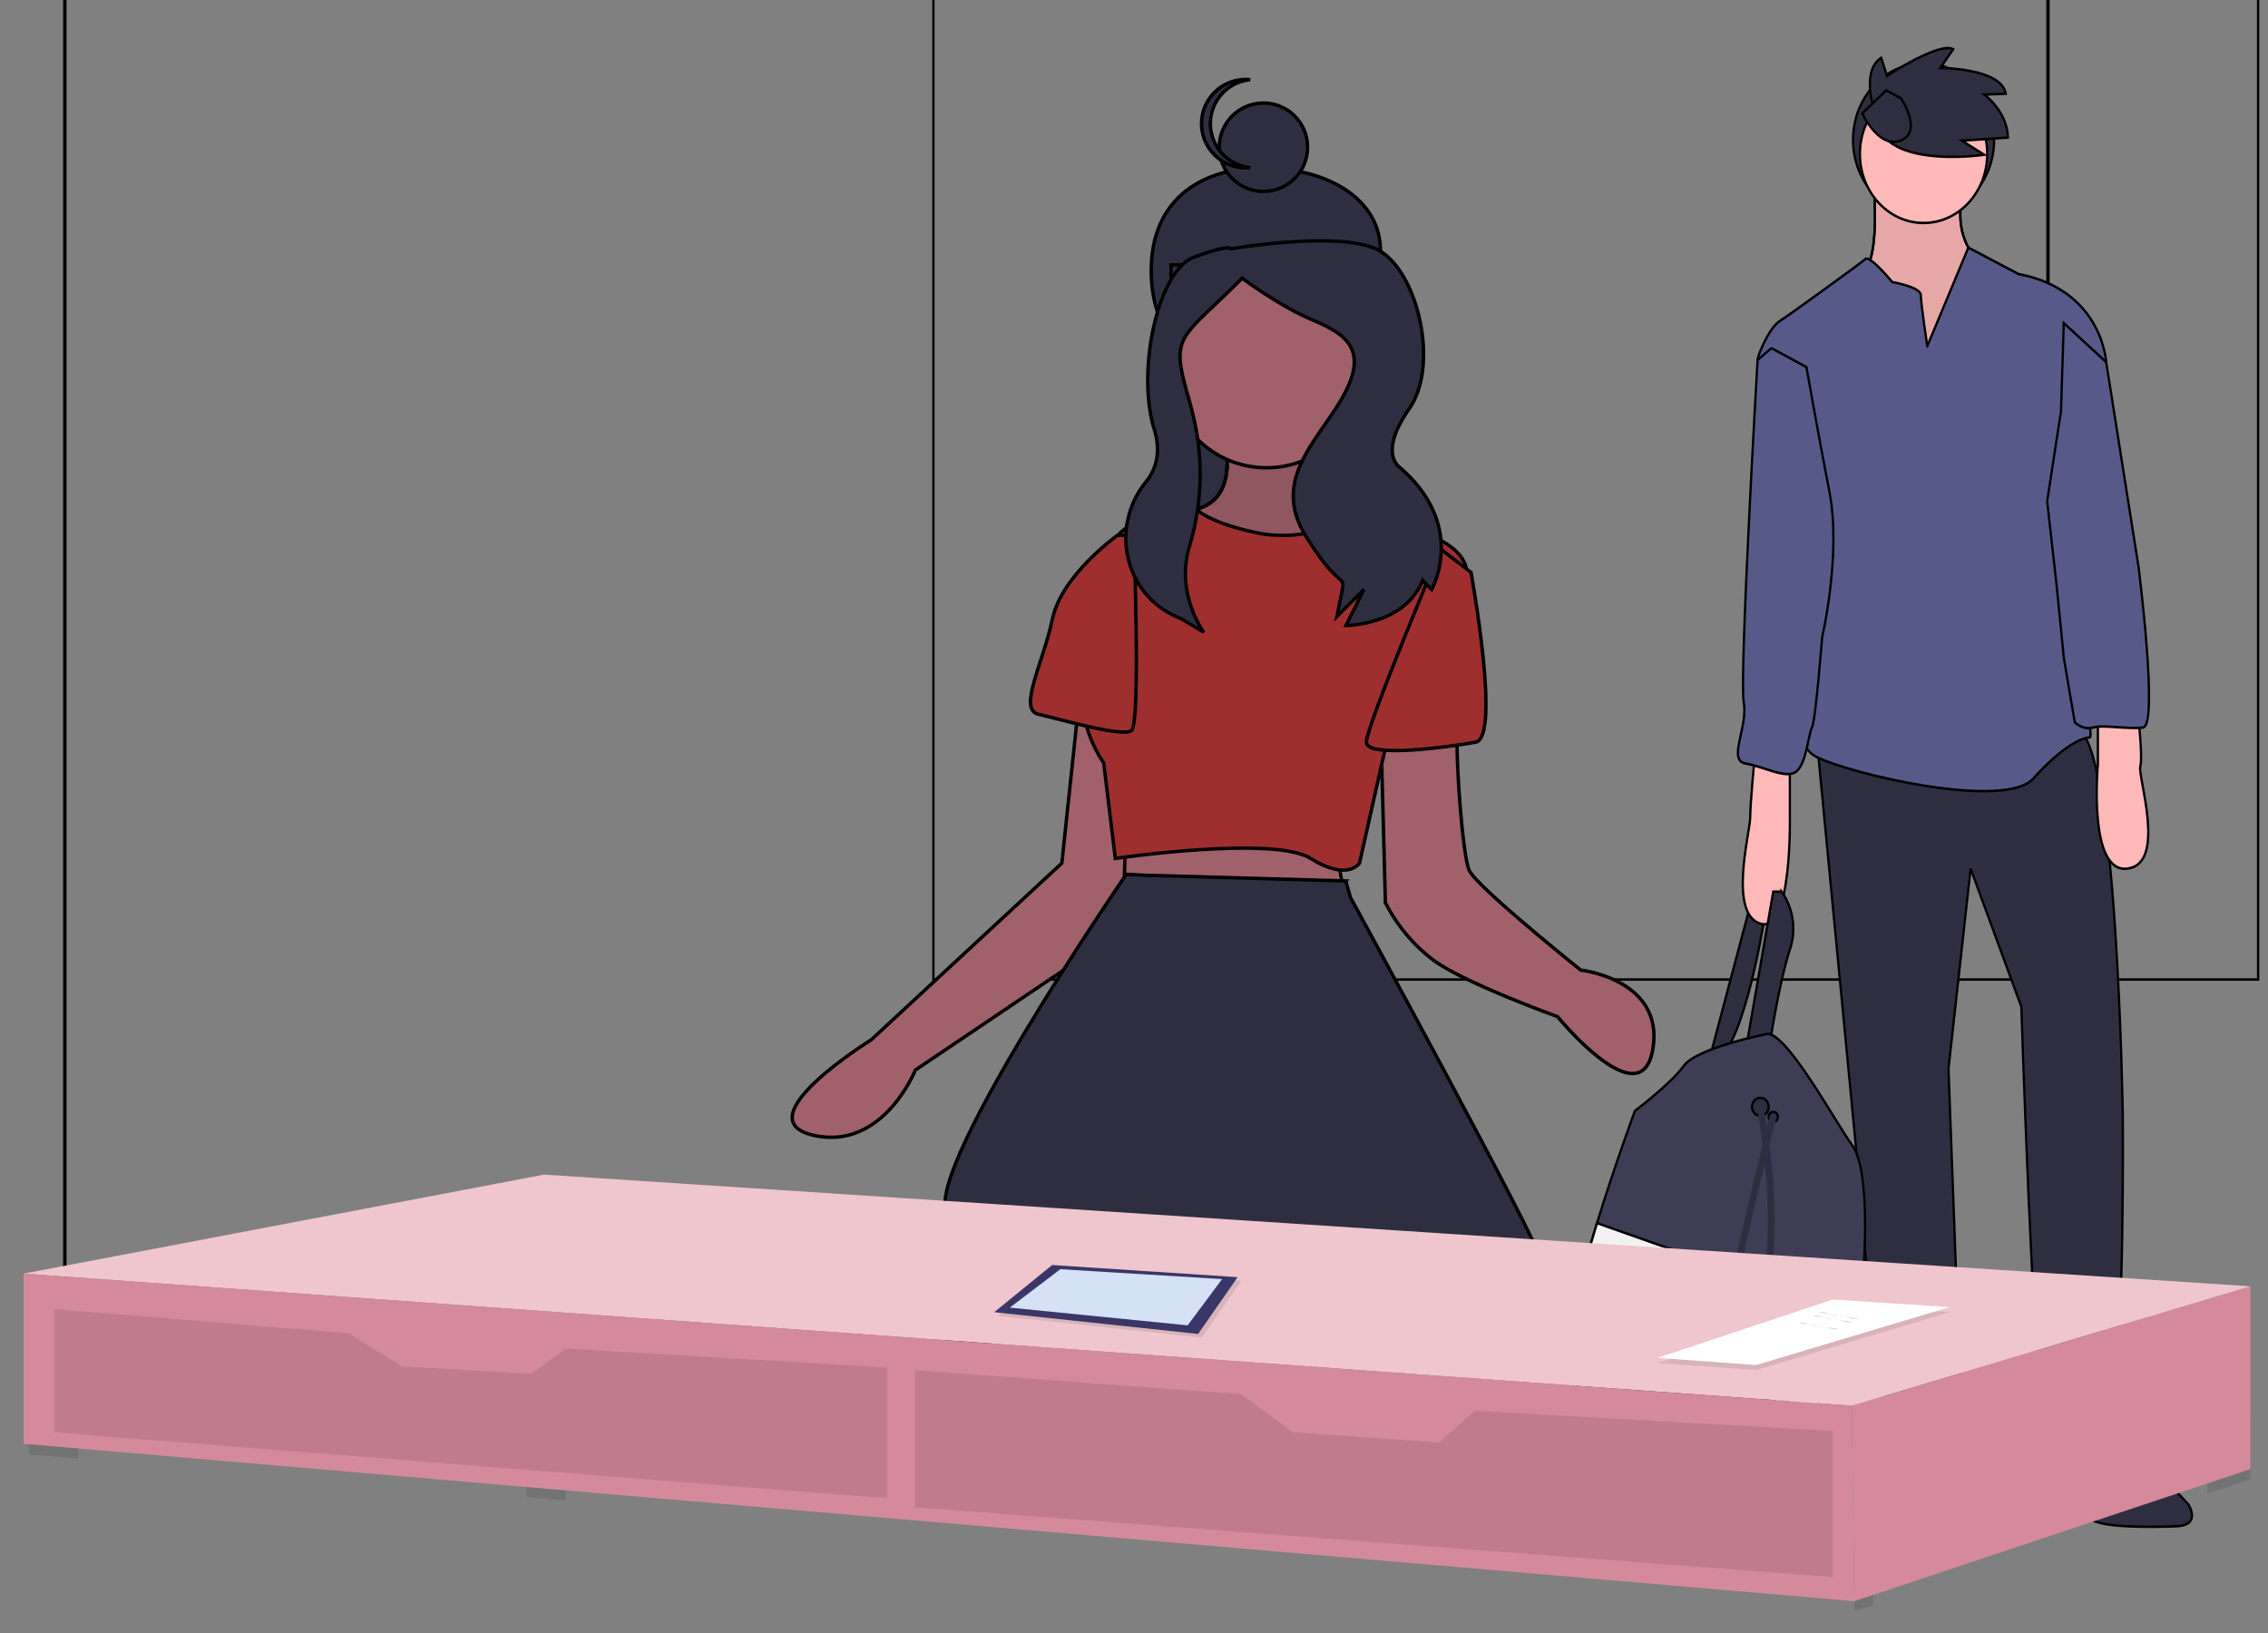 <svg width="625" height="450" xmlns="http://www.w3.org/2000/svg">
 <rect width="100%" height="100%" fill="#808080" stroke="none"/>
 <title>work time</title>

 <g>
  <title>background</title>
  <rect fill="none" id="canvas_background" height="452" width="627" y="-1" x="-1"/>
 </g>
 <g>
  <title>Layer 1</title>
  <g stroke="null" id="svg_336">
   <g stroke="null" transform="matrix(0.939,0,0,0.939,-7308.216,-6312.964) " id="svg_334">
    <title stroke="null" transform="translate(0,1.522) translate(3.044,0) translate(0,-7.61) translate(-147.633,-94.363) translate(0,-4.566) translate(12.176,-24.352) translate(39.572,-86.753) translate(-144.685,358.185) translate(8040.533,0) translate(0,6573.796) ">background</title>
    <rect stroke="null" x="7802.006" y="6714.859" width="582" height="402" id="svg_332" fill="none"/>
   </g>
   <g stroke="null" transform="matrix(0.939,0,0,0.939,-7308.216,-6312.964) " id="svg_335">
    <title stroke="null" transform="translate(0,1.522) translate(3.044,0) translate(0,-7.61) translate(-147.633,-94.363) translate(0,-4.566) translate(12.176,-24.352) translate(39.572,-86.753) translate(-144.685,358.185) translate(8040.533,0) translate(0,6573.796) ">Layer 1</title>
    <g stroke="null" id="svg_302">
     <g stroke="null" id="svg_330" transform="matrix(0.668,0,0,0.725,-10528.419,-5964.254) ">
      <title stroke="null" transform="translate(0,2.1) translate(4.56,1.8189894035458565e-12) translate(0,-10.498) translate(-221.151,-130.175) translate(0,-6.299) translate(18.239,-33.594) translate(59.278,-119.677) translate(-216.736,494.119) translate(12044.578,1.8189894035458565e-12) translate(0,9068.608) ">background</title>
      <rect stroke="null" fill="none" id="svg_331" height="402" width="582" y="17494.256" x="27822.342"/>
     </g>
     <g stroke="null" id="svg_303" transform="matrix(0.668,0,0,0.725,-10528.419,-5964.254) ">
      <title stroke="null" transform="translate(0,2.1) translate(4.56,1.8189894035458565e-12) translate(0,-10.498) translate(-221.151,-130.175) translate(0,-6.299) translate(18.239,-33.594) translate(59.278,-119.677) translate(-216.736,494.119) translate(12044.578,1.8189894035458565e-12) translate(0,9068.608) ">Layer 1</title>
      <circle stroke="null" id="svg_329" fill="#2f2e41" r="30.997" cy="17556.387" cx="28257.365"/>
      <path stroke="null" id="svg_328" fill="#2f2e41" d="m28162.956,17929.564l19.044,-66.045l6.483,2.026s-7.699,49.433 -19.854,61.993l-5.673,2.026z"/>
      <path stroke="null" id="svg_327" fill="#ffb9b9" d="m28235.485,17575.026s2.431,25.932 -3.241,33.225s3.647,21.475 3.647,21.475l17.018,20.259l25.122,-11.345l3.647,-21.07l-2.431,-14.587s-8.509,-8.509 -4.862,-23.906s-38.898,-4.052 -38.898,-4.052z"/>
      <path stroke="null" id="svg_326" opacity="0.1" d="m28235.485,17575.026s2.431,25.932 -3.241,33.225s3.647,21.475 3.647,21.475l17.018,20.259l25.122,-11.345l3.647,-21.07l-2.431,-14.587s-8.509,-8.509 -4.862,-23.906s-38.898,-4.052 -38.898,-4.052z"/>
      <polygon stroke="null" id="svg_325" fill="#ffb9b9" points="28250.076,18060.033 28250.076,18076.645 28272.359,18081.102 28270.334,18053.549 28250.076,18060.033 "/>
      <polygon stroke="null" id="svg_324" fill="#ffb9b9" points="28316.932,18053.549 28312.068,18076.645 28321.793,18083.533 28338.811,18070.973 28336.785,18051.117 28316.932,18053.549 "/>
      <path stroke="null" id="svg_323" fill="#2f2e41" d="m28274.383,18079.078s-8.509,-14.383 -24.311,-5.368c0,0 -2.836,15.903 -5.673,17.118s-18.639,24.311 0,26.337s27.958,-4.052 27.958,-4.052s-3.647,3.138 2.026,1.517s3.241,-10.535 3.241,-10.535l-3.241,-25.018z"/>
      <path stroke="null" id="svg_322" fill="#2f2e41" d="m28329.893,18069.353s-12.561,8.914 -14.587,4.862s-5.267,-3.647 -5.267,-3.647s-11.345,42.768 -4.052,44.794a24.584,24.584 0 0 0 14.181,-0.733s9.724,-6.81 9.724,-1.543s27.147,4.888 38.493,4.483s5.267,-8.914 5.267,-8.914l-14.992,-14.587l-17.018,-24.716s-7.699,-6.888 -11.75,-0z"/>
      <path stroke="null" id="svg_321" fill="#2f2e41" d="m28210.363,17798.284l17.018,163.29s9.319,99.676 10.94,101.297s12.156,6.888 35.251,0l-5.267,-130.47l9.724,-81.037l22.285,55.916s5.267,150.324 8.914,150.324s25.932,7.293 31.199,-1.621s4.457,-104.943 4.457,-104.943s-2.431,-151.54 -20.259,-156.402s-114.262,3.647 -114.262,3.647z"/>
      <circle stroke="null" id="svg_320" fill="#ffb9b9" r="27.958" cy="17562.06" cx="28257.365"/>
      <path stroke="null" id="svg_319" fill="#575a89" d="m28258.985,17639.856s-2.836,-17.423 -2.836,-20.665s-12.561,-5.267 -12.561,-5.267s-9.724,-10.94 -11.75,-9.319s-32.82,22.285 -37.682,25.122s-10.13,14.992 -9.724,15.802s25.527,53.485 25.527,53.485s10.94,32.415 3.241,49.433s-17.423,50.648 -3.241,57.536s83.063,21.88 95.624,8.914s21.475,-16.613 24.716,-16.613s-13.371,-56.321 -9.724,-61.588s-1.621,-38.087 -1.621,-38.087l18.639,-52.269s-1.621,-29.173 -38.493,-35.656l-22.058,-10.695l-18.055,39.868z"/>
      <path stroke="null" id="svg_318" fill="#ffb9b9" d="m28183.216,17805.577s-2.026,19.449 -2.026,25.122s-9.724,38.898 4.457,42.95s12.966,-44.165 12.966,-44.165l0,-24.716l-15.397,0.81z"/>
      <path stroke="null" id="svg_317" fill="#ffb9b9" d="m28351.368,17787.344s2.431,18.639 1.216,22.69s11.75,39.303 -5.673,41.329s-12.966,-42.139 -12.966,-42.139l0,-21.88l17.423,-0z"/>
      <path stroke="null" id="svg_316" fill="#2f2e41" d="m28179.569,17923.081l11.75,-62.399l3.647,0a24.543,24.543 0 0 1 3.647,23.501c-4.862,13.776 -8.914,38.898 -8.914,38.898l-10.13,0z"/>
      <path stroke="null" id="svg_315" fill="#575a89" d="m28190.509,17640.666l-6.078,4.862s-8.104,128.849 -6.078,138.574s-7.293,23.501 0.81,24.716s17.828,6.483 22.285,3.241s5.267,-14.992 6.888,-17.828s4.457,-36.467 4.457,-36.467s8.509,-33.63 3.241,-58.752s-10.13,-50.648 -10.13,-50.648l-15.397,-7.699z"/>
      <path stroke="null" id="svg_314" fill="#575a89" d="m28318.953,17630.537l18.639,15.802l14.182,82.658s8.914,64.425 2.026,65.235s-17.423,-1.216 -21.88,0s-8.104,-2.026 -8.104,-2.026s-4.862,-25.932 -4.862,-26.337s-3.241,-29.984 -3.241,-29.984l-4.052,-33.225l6.078,-36.467l1.216,-35.656z"/>
      <path stroke="null" id="svg_313" fill="#3f3d56" d="m28231.028,18013.032s-2.634,7.565 -6.264,17.865c-1.686,4.789 -3.586,10.174 -5.543,15.665c-1.26,3.549 -2.54,7.143 -3.801,10.652c-2.01,5.612 -3.963,11.001 -5.669,15.628c-2.253,6.106 -4.08,10.891 -5.061,13.124c-4.457,10.13 -85.899,-6.078 -92.382,-10.13s-8.104,-17.828 -8.914,-37.277c-0.004,-0.101 -0.008,-0.203 -0.008,-0.304c-0.105,-3.926 0.895,-9.773 2.569,-16.633c0.835,-3.428 1.84,-7.107 2.958,-10.928c1.499,-5.126 3.201,-10.498 4.98,-15.847c7.642,-22.974 16.649,-45.429 16.649,-45.429s15.802,-10.94 21.475,-18.233s36.872,-12.966 36.872,-12.966c8.914,0.405 29.173,34.846 37.277,45.381s4.862,49.433 4.862,49.433z"/>
      <circle stroke="null" id="svg_312" fill="#2f2e41" r="3.647" cy="17947.797" cx="28185.647"/>
      <circle stroke="null" id="svg_311" fill="#2f2e41" r="2.026" cy="17951.849" cx="28191.319"/>
      <path stroke="null" id="svg_310" fill="#f2f2f2" d="m28224.763,18030.897c-1.686,4.789 -3.586,10.174 -5.543,15.665l-110.308,-35.867c1.499,-5.126 3.201,-10.498 4.98,-15.847l110.871,36.049z"/>
      <path stroke="null" id="svg_309" fill="#f2f2f2" d="m28215.42,18057.214c-2.01,5.612 -3.963,11.001 -5.669,15.628l-106.365,-34.587c-0.105,-3.926 0.895,-9.773 2.569,-16.633l109.465,35.592z"/>
      <path stroke="#2f2e41" id="svg_308" stroke-width="3" stroke-miterlimit="10" fill="none" d="m28185.647,17948.608s8.104,35.656 3.241,67.261s12.156,61.183 12.156,61.183"/>
      <path stroke="#2f2e41" id="svg_307" stroke-width="3" stroke-miterlimit="10" fill="none" d="m28191.319,17951.444s-15.802,57.536 -16.207,65.64s-6.888,66.045 -14.992,72.123"/>
      <path stroke="null" id="svg_306" fill="#2f2e41" d="m28235.901,17545s-6.328,-16.454 2.848,-21.833l2.531,7.278s23.099,-13.923 29.111,-10.758l-5.696,7.594s26.896,0 28.794,10.442l-9.493,0.316s10.126,6.645 10.442,17.403l-20.251,1.266l9.809,5.696s-36.705,5.063 -45.565,-9.493l-2.531,-7.911z"/>
      <path stroke="null" id="svg_305" fill="#2f2e41" d="m28230.42,17545.65s7.293,14.587 17.018,10.94s0,-17.018 0,-17.018l-6.483,-3.241l-10.535,9.319z"/>
      <rect stroke="null" id="svg_304" fill="#6c63ff" transform="rotate(-49.17 28242.213,18839.842) " height="45.023" width="17.448" y="18817.334" x="28233.486"/>
     </g>
    </g>
    <path stroke="null" d="m8186.614,6805.175c-5.806,17.19 -14.709,32.853 -32.853,32.853s-31.831,-14.738 -32.853,-32.853c-1.306,-23.148 14.29,-32.949 32.853,-32.853c21.929,0.113 39.744,12.453 32.853,32.853z" fill="#2f2e41" id="svg_301"/>
    <rect stroke="null" x="8126.656" y="6800.805" width="53.737" height="78.314" fill="#2f2e41" id="svg_300"/>
    <polygon stroke="null" points="8110.984,6967.494 8113.715,6987.967 8177.181,6983.872 8173.769,6965.446 8110.984,6967.494 " fill="#a0616a" id="svg_299"/>
    <path stroke="null" d="m8141.013,6846.703s8.189,22.52 -7.507,25.933s2.73,18.426 2.73,18.426l24.568,-1.365l17.061,-4.777l5.459,-9.554s-21.156,-10.919 -15.014,-27.98l-27.297,-0.682z" fill="#a0616a" id="svg_298"/>
    <path stroke="null" d="m8141.013,6846.703s8.189,22.52 -7.507,25.933s2.73,18.426 2.73,18.426l24.568,-1.365l17.061,-4.777l5.459,-9.554s-21.156,-10.919 -15.014,-27.98l-27.297,-0.682z" opacity="0.1" id="svg_297"/>
    <path stroke="null" d="m8188.195,6936.102l1.365,51.865a49.002,49.002 0 0 0 14.331,17.061c9.554,6.824 36.169,16.378 36.169,16.378s24.568,30.027 27.98,9.554s-21.156,-23.203 -21.156,-23.203s-30.71,-24.568 -32.757,-29.345s-4.095,-34.804 -3.412,-41.629s-22.52,-0.682 -22.52,-0.682z" fill="#a0616a" id="svg_296"/>
    <path stroke="null" d="m8099.384,6931.325l-4.777,45.041l-55.96,51.865s-37.534,23.203 -17.061,27.98s30.027,-19.108 30.027,-19.108l60.737,-40.946s2.73,-60.054 0,-62.784s-12.966,-2.047 -12.966,-2.047z" fill="#a0616a" id="svg_295"/>
    <path stroke="null" d="m8184.689,6873.318s-16.378,9.554 -32.757,6.142s-19.108,-8.189 -19.108,-8.189s-21.156,3.412 -23.203,11.601s0,20.473 0,20.473s-18.426,19.791 -2.73,43.676l3.412,27.98s46.406,-6.824 57.325,0s14.331,1.365 14.331,1.365l7.507,-33.439l23.885,-52.548s0,-6.824 -12.966,-10.919s-15.696,-6.142 -15.696,-6.142z" fill="#9e2f2e" id="svg_294"/>
    <path stroke="null" d="m8205.813,6884.237l8.872,6.824s8.872,48.453 1.365,49.818s-32.075,4.777 -32.075,0s21.838,-56.642 21.838,-56.642z" fill="#9e2f2e" id="svg_293"/>
    <path stroke="null" d="m8115.731,6880.142l-4.777,0s-16.378,11.601 -19.108,24.568s-10.237,26.615 -4.095,27.98s24.568,6.824 27.297,4.777s0.682,-57.325 0.682,-57.325z" fill="#9e2f2e" id="svg_292"/>
    <path stroke="null" d="m8177.924,6981.6l-58.79,-1.677l-5.62,-0.276s-63.282,92.151 -51.833,100.414s14.051,2.754 16.653,8.263s156.638,8.263 156.638,4.132s-55.682,-106.046 -55.682,-106.046l-1.367,-4.81z" fill="#2f2e41" id="svg_291"/>
    <circle stroke="null" cx="8153.761" cy="6766.27" r="12.968" fill="#2f2e41" id="svg_290"/>
    <path stroke="null" d="m8138.199,6759.354a12.969,12.969 0 0 1 11.672,-12.903c-0.427,-0.042 -0.859,-0.065 -1.297,-0.065a12.968,12.968 0 1 0 0,25.937c0.438,0 0.87,-0.023 1.297,-0.065a12.969,12.969 0 0 1 -11.672,-12.903z" fill="#2f2e41" id="svg_289"/>
    <circle stroke="null" cx="8154.661" cy="6831.689" r="28.662" fill="#a0616a" id="svg_288"/>
    <path stroke="null" d="m8144.222,6796.099s-0.271,-1.507 -10.861,2.464s-16.939,33.279 -11.644,50.489c2.134,6.935 0.398,11.936 -2.435,15.435c-10.632,13.129 -6.447,32.849 9.04,39.601q0.656,0.286 1.338,0.565l6.619,3.971s-8.438,-11.103 -4.215,-25.305a72.817,72.817 0 0 0 1.314,-37.277c-0.484,-2.08 -1.035,-4.224 -1.66,-6.412c-5.295,-18.534 -2.72,-16.393 15.814,-34.927c0,0 10.591,7.943 19.857,11.914s17.21,7.943 10.591,21.181s-22.505,25.153 -11.914,42.363s11.914,10.591 10.591,17.21l0,0l-1.324,6.619l7.943,-7.943l-5.295,10.591s17.21,0 22.505,-13.238l2.648,2.648s10.591,-18.534 -9.267,-35.743c0,0 -6.619,-3.971 2.648,-17.21s2.15,-41.701 -9.765,-46.996s-42.527,0 -42.527,0z" fill="#2f2e41" id="svg_287"/>
   </g>
  </g>
  <polygon id="svg_24" opacity="0.1" points="510.863,432.924 516.253,430.384 516.253,442.284 511.003,444.034 510.863,432.924 "/>
  <polygon id="svg_25" opacity="0.1" points="620.153,389.454 620.153,407.644 615.263,409.284 608.273,411.604 608.263,403.094 615.263,390.854 620.153,389.454 "/>
  <polygon id="svg_26" fill="#d48a9b" points="620.153,354.464 620.153,404.844 511.003,441.234 510.303,387.354 620.153,354.464 "/>
  <polygon id="svg_27" fill="#efc6cd" points="6.503,350.964 149.953,323.684 620.153,354.464 510.303,387.354 6.503,350.964 "/>
  <polygon id="svg_28" opacity="0.1" points="21.553,396.104 21.603,401.954 15.663,401.434 7.943,400.774 7.903,396.104 21.553,396.104 "/>
  <polygon id="svg_29" opacity="0.1" points="155.953,413.494 151.413,413.104 145.053,412.564 145.053,404.684 151.343,406.594 155.893,406.594 155.953,413.494 "/>
  <polygon id="svg_30" fill="#d48a9b" points="6.503,350.964 6.503,397.854 511.003,441.234 510.303,387.354 6.503,350.964 "/>
  <polygon id="svg_31" fill="#d48a9b" points="406.513,406.714 340.623,406.714 340.623,382.804 406.513,387.444 406.513,406.714 "/>
  <polygon id="svg_33" opacity="0.1" points="252.103,377.564 252.103,415.344 505.053,434.584 505.053,394.354 406.393,388.754 396.593,397.504 356.363,394.704 342.023,384.204 252.103,377.564 "/>
  <polygon id="svg_35" fill="#d48a9b" points="94.673,366.014 154.493,370.214 153.793,389.224 114.733,389.224 88.603,378.954 94.673,366.014 "/>
  <polygon id="svg_37" opacity="0.1" points="14.903,360.764 14.903,394.704 244.413,412.894 244.413,376.854 155.893,371.614 146.453,378.604 110.763,376.514 96.073,367.414 14.903,360.764 "/>
  <polygon id="svg_40" opacity="0.1" points="505.083,359.494 537.253,361.604 483.943,377.564 456.793,375.594 505.083,359.494 "/>
  <polygon id="svg_41" fill="#fff" points="505.083,358.094 537.253,360.204 483.943,376.154 456.793,374.194 505.083,358.094 "/>
  <path id="svg_42" fill="#d3dae1" d="m501.233,361.704c1.27,-0.54 2.62,0.48 4,0.74c0.77,0.15 1.57,0 2.34,0.15c1.58,0.21 3.15,1.27 4.65,0.73"/>
  <path id="svg_43" fill="#d3dae1" d="m499.573,362.674c1.26,-0.55 2.62,0.47 4,0.73c0.77,0.15 1.57,0 2.35,0.15c1.58,0.21 3.14,1.27 4.64,0.73"/>
  <path id="svg_44" fill="#d3dae1" d="m495.773,364.594c1.27,-0.54 2.63,0.48 4,0.74c0.77,0.15 1.57,0 2.35,0.15c1.58,0.21 3.14,1.27 4.64,0.73"/>
  <polygon id="svg_106" opacity="0.1" points="290.943,349.594 342.053,352.944 331.163,368.594 274.973,362.594 290.943,349.594 "/>
  <polygon id="svg_107" fill="#3a3768" points="289.943,348.594 341.053,351.944 330.163,367.594 273.973,361.594 289.943,348.594 "/>
  <polygon id="svg_108" fill="#d5e1f4" points="292.203,349.754 336.773,352.474 327.283,365.224 278.273,360.334 292.203,349.754 "/>
 </g>
</svg>